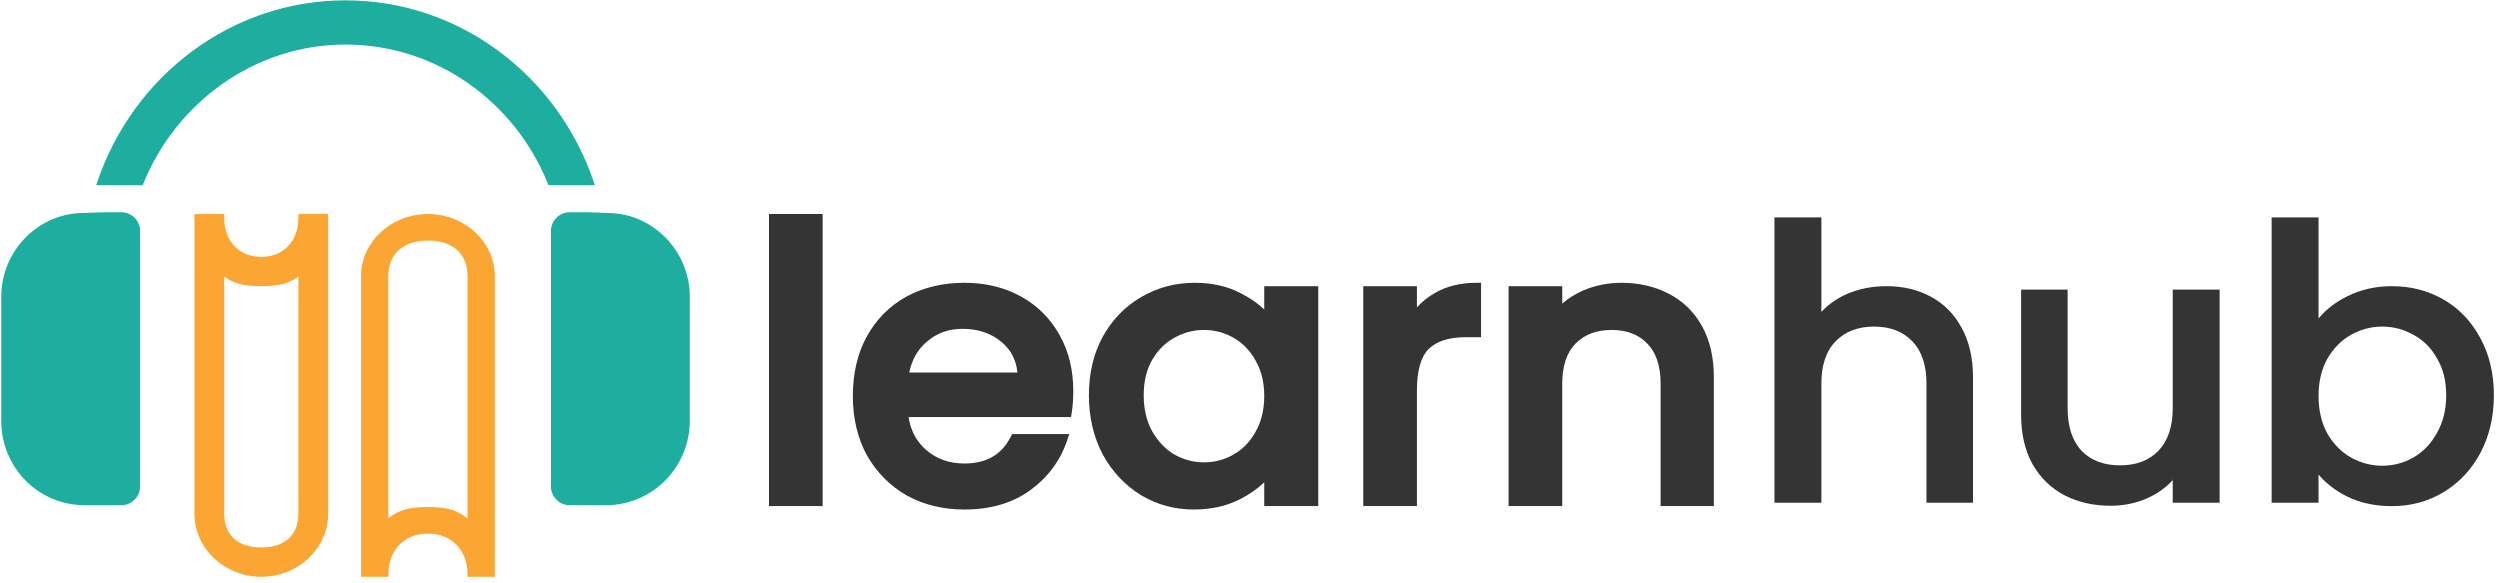 <svg width="339" height="79" viewBox="0 0 339 79" fill="none" xmlns="http://www.w3.org/2000/svg">
<path fill-rule="evenodd" clip-rule="evenodd" d="M48.96 37.468V78.21H52.655V77.873C52.655 76.332 53.158 74.954 54.07 73.965C54.979 72.979 56.315 72.357 58.028 72.357C59.741 72.357 61.076 72.979 61.985 73.965C62.898 74.954 63.401 76.332 63.401 77.873V78.21H67.095V37.468C67.095 32.756 62.974 29.021 58.028 29.021C53.082 29.021 48.96 32.756 48.96 37.468ZM54.724 69.152C53.977 69.391 53.306 69.758 52.655 70.298V37.468C52.655 35.931 53.155 34.733 54.05 33.917C54.949 33.097 56.287 32.625 58.028 32.625C59.769 32.625 61.107 33.097 62.006 33.917C62.901 34.733 63.401 35.931 63.401 37.468V70.312C62.751 69.769 62.082 69.399 61.336 69.157C60.376 68.846 59.308 68.754 58.028 68.754C56.752 68.754 55.685 68.844 54.724 69.152Z" fill="#FBA633"/>
<path fill-rule="evenodd" clip-rule="evenodd" d="M35.432 78.211C40.38 78.211 44.499 74.416 44.499 69.634V29.023H40.463V29.558C40.463 31.047 39.984 32.365 39.132 33.304C38.286 34.236 37.043 34.828 35.432 34.828C33.821 34.828 32.577 34.236 31.731 33.304C30.879 32.365 30.4 31.047 30.4 29.558V29.023H26.364V69.634C26.364 74.416 30.484 78.211 35.432 78.211ZM38.727 38.397C39.348 38.195 39.917 37.905 40.463 37.503V69.634C40.463 71.118 39.989 72.249 39.165 73.013C38.337 73.781 37.09 74.237 35.432 74.237C33.773 74.237 32.527 73.781 31.699 73.013C30.875 72.249 30.4 71.118 30.4 69.634V37.491C30.945 37.895 31.511 38.188 32.131 38.392C33.102 38.711 34.173 38.803 35.432 38.803C36.686 38.803 37.756 38.713 38.727 38.397Z" fill="#FBA633"/>
<path fill-rule="evenodd" clip-rule="evenodd" d="M74.371 25.113H80.664L80.482 24.577C75.606 10.286 62.372 0.047 46.853 0.047C31.334 0.047 18.1 10.286 13.225 24.577L13.042 25.113H19.347L19.449 24.861C23.93 13.867 34.557 6.042 46.853 6.042C59.163 6.042 69.797 13.79 74.269 24.86L74.371 25.113Z" fill="#1DAE9F"/>
<path fill-rule="evenodd" clip-rule="evenodd" d="M82.997 28.898C83.03 29.049 82.966 28.747 82.997 28.898C88.837 29.244 93.532 34.21 93.532 40.214V57.073C93.532 63.424 88.379 68.505 82.196 68.505H77.226C75.852 68.505 74.706 67.35 74.706 65.964V31.323C74.706 29.937 75.852 28.783 77.226 28.783H79.745C79.718 28.67 79.773 28.895 79.745 28.783L82.997 28.898Z" fill="#1DAE9F"/>
<path fill-rule="evenodd" clip-rule="evenodd" d="M13.979 28.785C13.95 28.897 13.985 28.67 13.958 28.783H16.477C17.851 28.783 18.996 29.937 18.996 31.323V65.964C18.996 67.35 17.851 68.505 16.477 68.505H11.507C5.209 68.505 0.171 63.424 0.171 57.073V40.214C0.171 34.21 4.866 29.244 10.706 28.898C10.737 28.747 10.673 29.049 10.706 28.898L13.979 28.785Z" fill="#1DAE9F"/>
<path fill-rule="evenodd" clip-rule="evenodd" d="M111.551 29.021V68.625H104.276V29.021H111.551ZM145.231 56.555H123.207C123.476 58.366 124.246 59.814 125.503 60.937C126.923 62.206 128.667 62.849 130.776 62.849C132.306 62.849 133.57 62.535 134.596 61.937C135.619 61.342 136.444 60.443 137.064 59.209L137.239 58.86H144.993L144.713 59.697C143.791 62.452 142.109 64.717 139.688 66.484C137.275 68.235 134.289 69.091 130.776 69.091C127.904 69.091 125.303 68.466 122.987 67.201L122.977 67.195C120.698 65.895 118.895 64.087 117.575 61.779L117.569 61.769C116.28 59.418 115.646 56.719 115.646 53.693C115.646 50.669 116.261 47.989 117.514 45.672L117.516 45.668C118.802 43.321 120.592 41.507 122.878 40.238L122.882 40.236C125.2 38.971 127.837 38.346 130.776 38.346C133.61 38.346 136.159 38.954 138.407 40.185C140.655 41.416 142.41 43.159 143.663 45.403C144.918 47.618 145.537 50.163 145.537 53.019C145.537 54.117 145.465 55.119 145.318 56.023L145.231 56.555ZM125.601 46.403C124.418 47.427 123.644 48.787 123.296 50.52H137.962C137.799 48.818 137.092 47.462 135.849 46.407C134.432 45.204 132.667 44.589 130.512 44.589C128.585 44.589 126.961 45.194 125.607 46.398L125.601 46.403ZM149.524 45.672L149.527 45.665C150.81 43.361 152.54 41.567 154.716 40.298C156.925 38.995 159.356 38.346 161.994 38.346C164.359 38.346 166.448 38.81 168.241 39.763C169.467 40.379 170.532 41.109 171.43 41.957V38.812H178.759V68.625H171.43V65.405C170.523 66.279 169.439 67.035 168.186 67.675C166.328 68.625 164.224 69.091 161.889 69.091C159.283 69.091 156.886 68.441 154.711 67.137L154.704 67.133C152.532 65.794 150.806 63.95 149.525 61.614L149.52 61.603C148.272 59.223 147.655 56.547 147.655 53.589C147.655 50.632 148.272 47.987 149.524 45.672ZM170.246 48.874C169.489 47.517 168.497 46.499 167.27 45.801C166.03 45.096 164.697 44.744 163.259 44.744C161.822 44.744 160.488 45.096 159.249 45.801L159.238 45.807C158.015 46.471 157.007 47.471 156.216 48.831C155.474 50.132 155.088 51.71 155.088 53.589C155.088 55.467 155.473 57.084 156.221 58.46C157.013 59.853 158.024 60.906 159.251 61.637C160.529 62.344 161.862 62.693 163.259 62.693C164.697 62.693 166.03 62.341 167.27 61.636C168.497 60.938 169.489 59.921 170.246 58.563L170.248 58.559C171.029 57.183 171.43 55.568 171.43 53.693C171.43 51.817 171.029 50.222 170.251 48.884L170.246 48.874ZM194.674 39.669C196.26 38.779 198.11 38.346 200.2 38.346H200.833V45.728H198.671C196.418 45.728 194.807 46.289 193.734 47.312C192.726 48.305 192.135 50.124 192.135 52.968V68.625H184.859V38.812H192.135V41.677C192.862 40.871 193.709 40.201 194.674 39.669ZM232.4 68.625H225.177V52.035C225.177 49.583 224.554 47.814 223.404 46.623L223.399 46.617C222.24 45.387 220.645 44.744 218.535 44.744C216.425 44.744 214.808 45.387 213.612 46.623C212.462 47.814 211.84 49.584 211.84 52.035V68.625H204.564V38.812H211.84V41.164C212.67 40.443 213.624 39.849 214.698 39.382L214.703 39.38C216.33 38.69 218.048 38.346 219.853 38.346C222.224 38.346 224.364 38.83 226.257 39.815C228.198 40.806 229.712 42.277 230.79 44.214C231.873 46.159 232.4 48.481 232.4 51.154V68.625Z" fill="#343434"/>
<path fill-rule="evenodd" clip-rule="evenodd" d="M261.23 52.036V68.167H267.539V51.155C267.539 48.542 267.025 46.301 265.988 44.439C264.989 42.58 263.594 41.174 261.805 40.224C260.054 39.277 258.057 38.805 255.818 38.805C253.934 38.805 252.188 39.137 250.583 39.803C249.166 40.405 247.963 41.236 246.979 42.298V29.48H240.618V68.167H246.979V52.036C246.979 49.509 247.622 47.608 248.88 46.305C250.177 44.963 251.92 44.286 254.131 44.286C256.342 44.286 258.067 44.964 259.328 46.303L259.329 46.305C260.588 47.608 261.23 49.509 261.23 52.036ZM246.803 42.763C246.803 42.763 246.803 42.763 246.803 42.763V42.763ZM254.131 44.11C254.272 44.11 254.41 44.112 254.547 44.118L254.131 44.11Z" fill="#343434"/>
<path fill-rule="evenodd" clip-rule="evenodd" d="M294.622 68.167H300.983V39.271H294.622V55.351C294.622 57.876 293.963 59.795 292.668 61.134C291.408 62.44 289.682 63.1 287.47 63.1C285.259 63.1 283.533 62.44 282.273 61.135C281.013 59.796 280.371 57.877 280.371 55.351V39.271H274.062V56.232C274.062 58.845 274.577 61.086 275.613 62.948L275.615 62.951C276.685 64.809 278.134 66.215 279.957 67.164C281.812 68.11 283.896 68.582 286.205 68.582C287.95 68.582 289.59 68.249 291.125 67.583L291.126 67.582C292.532 66.954 293.698 66.128 294.622 65.101V68.167ZM294.622 64.835C294.506 64.969 294.387 65.1 294.263 65.228C294.451 65.034 294.629 64.833 294.798 64.624C294.74 64.695 294.682 64.765 294.622 64.835Z" fill="#343434"/>
<path fill-rule="evenodd" clip-rule="evenodd" d="M331.338 66.743C333.475 65.448 335.149 63.663 336.358 61.391C337.568 59.084 338.171 56.481 338.171 53.59C338.171 50.699 337.568 48.131 336.358 45.892C335.148 43.62 333.492 41.868 331.388 40.642C329.286 39.416 326.936 38.805 324.341 38.805C322.138 38.805 320.125 39.259 318.306 40.17C316.703 40.958 315.398 41.962 314.395 43.183V29.48H308.034V68.167H314.395V64.35C315.394 65.542 316.683 66.532 318.254 67.32C320.039 68.197 322.069 68.633 324.341 68.633C326.902 68.633 329.236 68.004 331.338 66.743ZM327.264 45.405C328.603 46.114 329.668 47.176 330.461 48.599L330.464 48.603C331.288 49.987 331.704 51.647 331.704 53.59C331.704 55.532 331.288 57.228 330.462 58.683L330.46 58.685C329.667 60.144 328.6 61.259 327.259 62.036C325.95 62.78 324.539 63.152 323.023 63.152C321.543 63.152 320.132 62.781 318.787 62.035C317.482 61.292 316.414 60.212 315.585 58.787C314.794 57.332 314.395 55.636 314.395 53.693C314.395 51.75 314.794 50.072 315.585 48.652C316.414 47.227 317.481 46.146 318.786 45.403C320.132 44.658 321.543 44.286 323.023 44.286C324.54 44.286 325.951 44.658 327.26 45.403L327.264 45.405Z" fill="#343434"/>
</svg>
